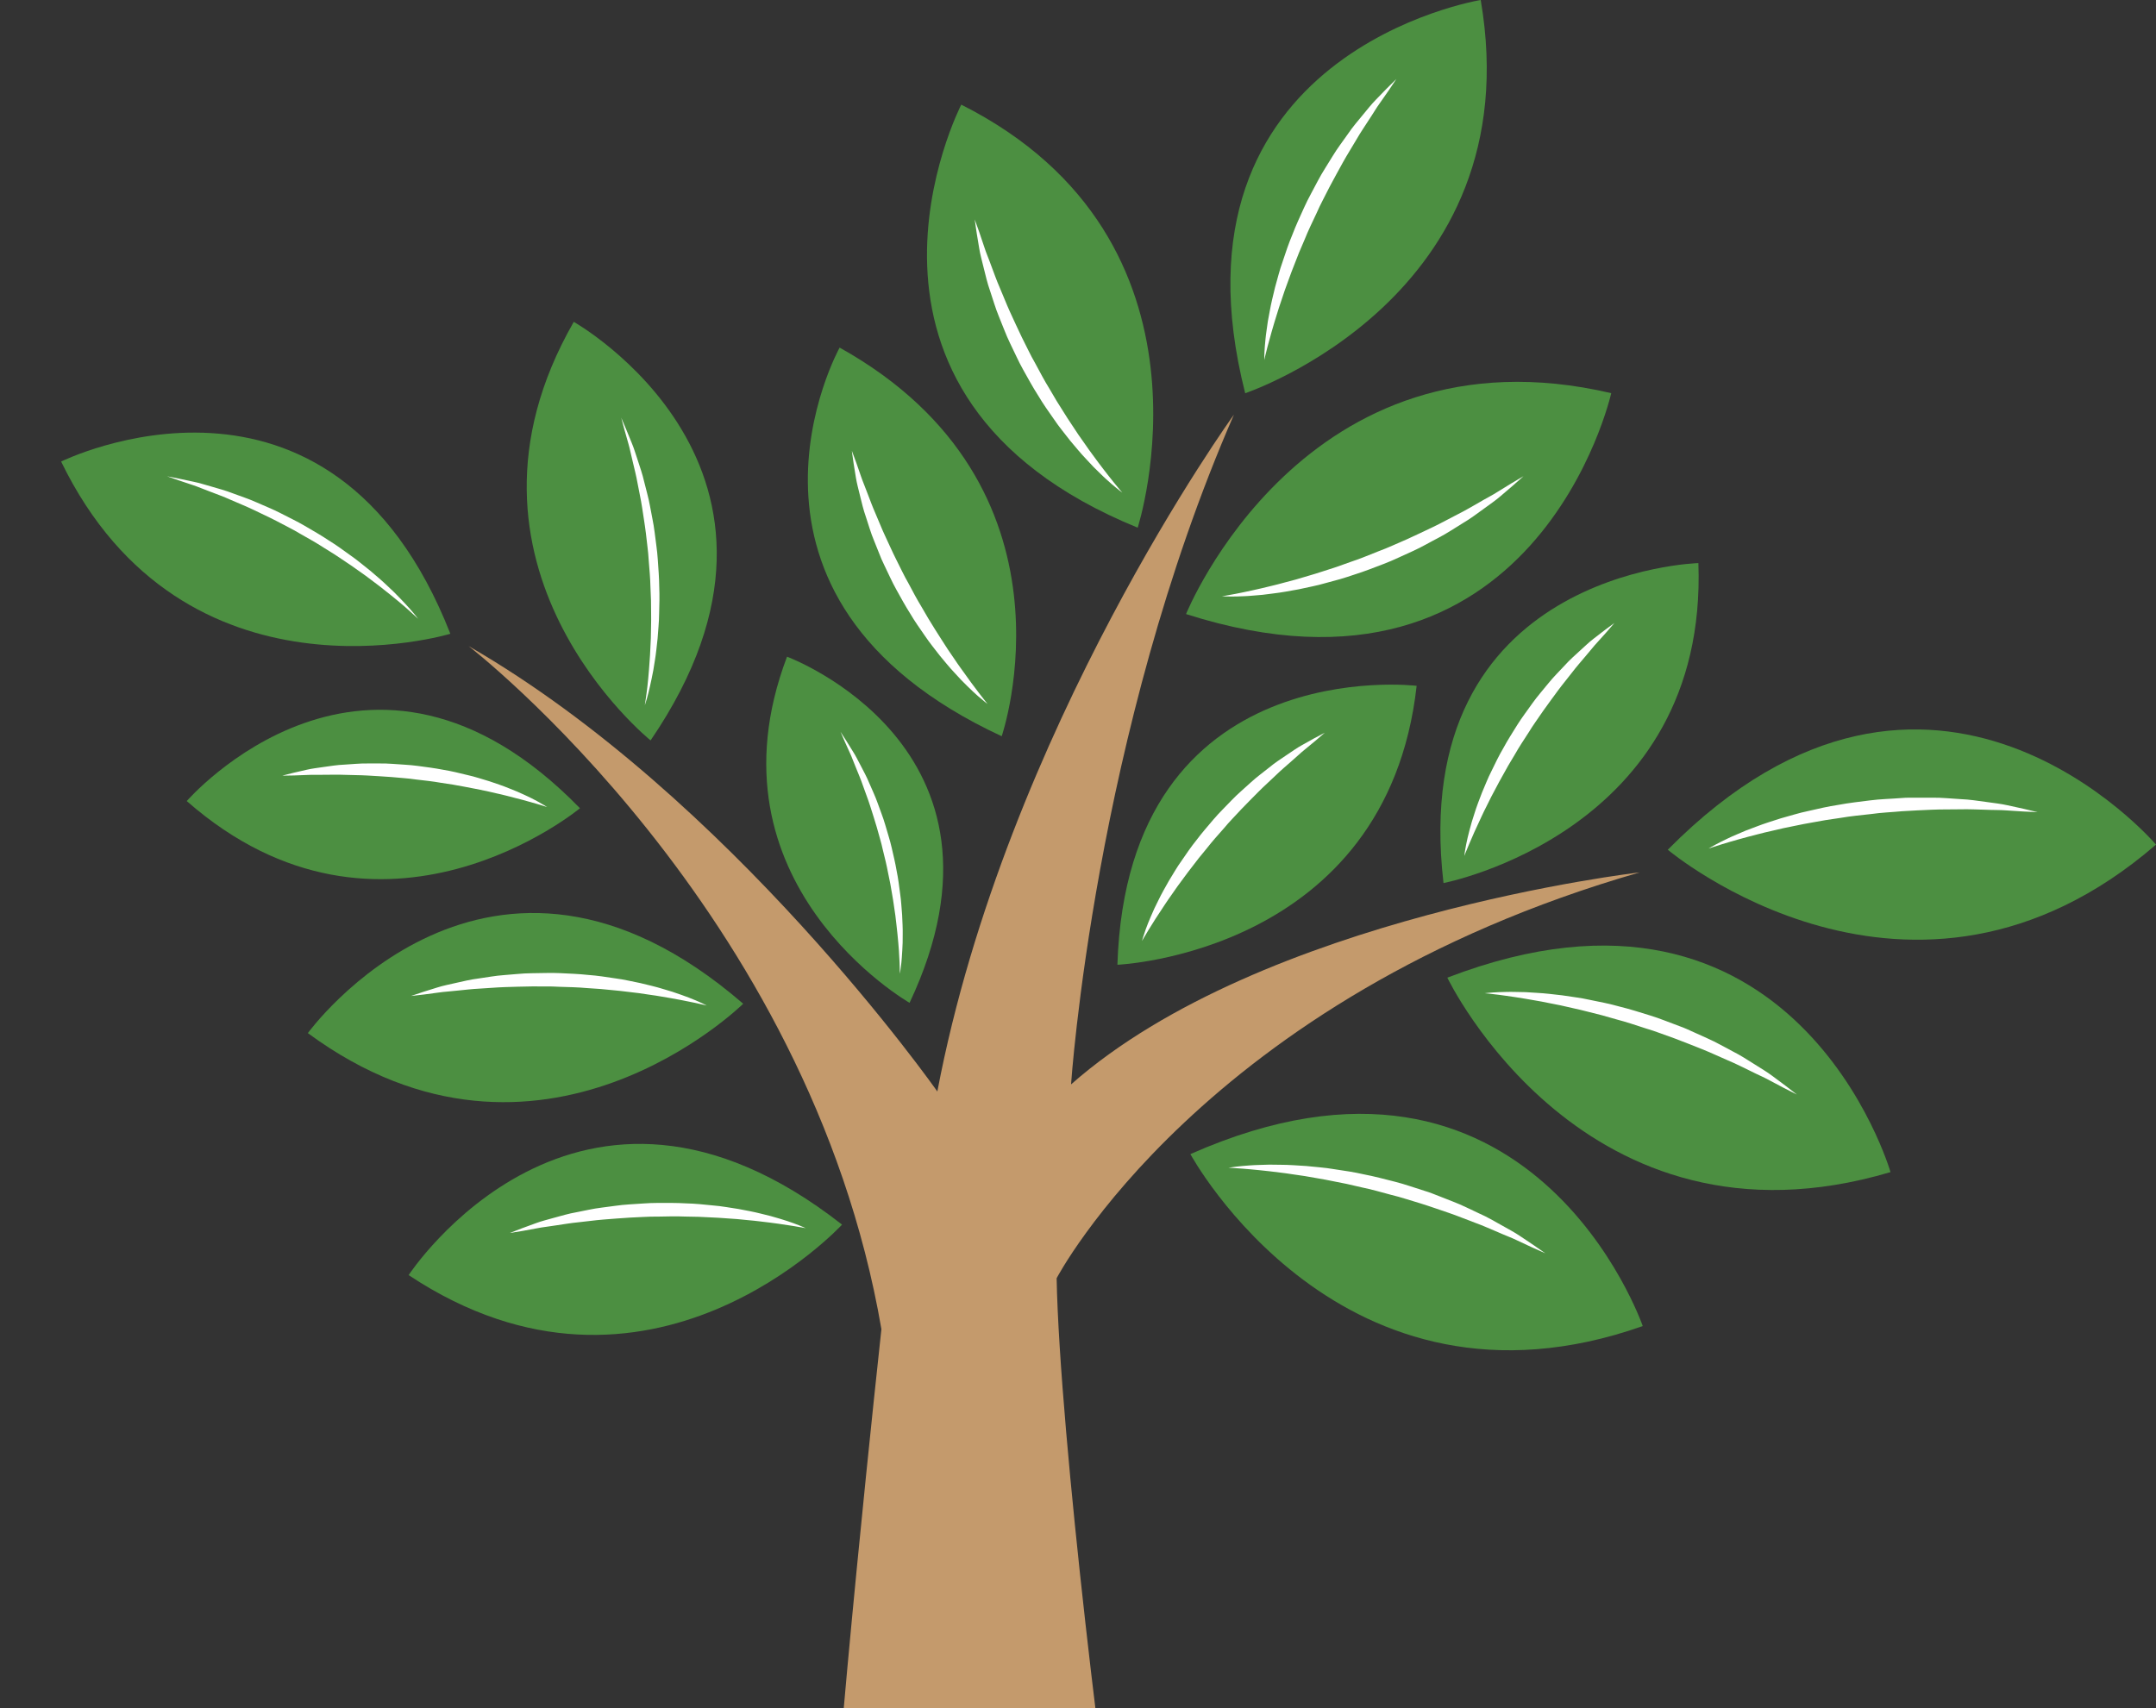 <?xml version="1.0" encoding="utf-8"?>
<!-- Generator: Adobe Illustrator 16.0.0, SVG Export Plug-In . SVG Version: 6.00 Build 0)  -->
<!DOCTYPE svg PUBLIC "-//W3C//DTD SVG 1.1//EN" "http://www.w3.org/Graphics/SVG/1.1/DTD/svg11.dtd">
<svg version="1.1" id="Layer_1" xmlns="http://www.w3.org/2000/svg" xmlns:xlink="http://www.w3.org/1999/xlink" x="0px" y="0px"
	 width="367.541px" height="291.251px" viewBox="-3.459 0 367.541 291.251" enable-background="new -3.459 0 367.541 291.251"
	 xml:space="preserve">
<rect x="-3.459" y="0" width="367.541" height="291.251" fill="#333333" stroke="none"/>
<g>
	<g>
		<path fill="#C49A6C" d="M188.689,330.109c-3.428-19.067-11.511-85.584-12.021-112.151c0,0,24.961-47.778,99.4-69.203
			c0,0-64.368,7.407-96.94,36.148c0,0,3.985-59.766,27.767-114.199c0,0-38.818,53.649-50.563,115.412
			c0,0-35.168-50.165-79.904-75.948c0,0,58.072,44.776,70.37,116.474c0,0-8.113,74.229-9.211,103.468H188.689z"/>
		<g>
			<path fill="#4C8F41" d="M140.088,208.816c0,0-32.916,35.806-73.885,8.608C66.203,217.425,94.924,173.441,140.088,208.816z"/>
			<g>
				<path fill="#FFFFFF" d="M133.899,209.422c0,0-3.156-0.627-7.887-1.164c-1.179-0.156-2.47-0.229-3.819-0.387
					c-1.36-0.076-2.785-0.223-4.267-0.277c-0.74-0.036-1.492-0.072-2.253-0.108c-0.762-0.014-1.532-0.029-2.31-0.044
					c-1.553-0.068-3.131-0.019-4.708,0.009c-1.579-0.029-3.153,0.118-4.706,0.167c-1.551,0.083-3.074,0.229-4.552,0.335
					c-1.478,0.116-2.895,0.33-4.25,0.463c-1.358,0.13-2.625,0.356-3.804,0.526c-1.173,0.2-2.271,0.296-3.221,0.492
					c-0.957,0.176-1.791,0.329-2.478,0.455c-1.381,0.238-2.182,0.354-2.182,0.354s0.741-0.304,2.057-0.802
					c0.662-0.242,1.465-0.536,2.387-0.874c0.922-0.346,1.996-0.607,3.16-0.937c1.166-0.317,2.426-0.698,3.792-0.933
					c1.362-0.253,2.79-0.609,4.294-0.785c1.503-0.169,3.051-0.455,4.64-0.542c1.589-0.077,3.201-0.257,4.819-0.251
					c1.617-0.001,3.234-0.022,4.824,0.072c1.592,0.036,3.151,0.203,4.658,0.358c1.51,0.113,2.952,0.407,4.324,0.6
					c1.364,0.26,2.654,0.491,3.828,0.794c1.18,0.266,2.248,0.566,3.188,0.853c0.944,0.266,1.75,0.566,2.416,0.794
					C133.172,209.078,133.899,209.422,133.899,209.422z"/>
			</g>
		</g>
		<g>
			<path fill="#4C8F41" d="M199.471,196.793c0,0,25.672,47.444,77.115,29.323C276.586,226.116,257.645,171.016,199.471,196.793z"/>
			<g>
				<path fill="#FFFFFF" d="M205.96,199.125c0,0,0.877-0.162,2.433-0.31c0.777-0.058,1.726-0.153,2.813-0.174
					c0.544-0.017,1.124-0.033,1.734-0.053c0.609,0.009,1.252,0.017,1.922,0.024c1.343,0,2.791,0.11,4.326,0.207
					c1.524,0.172,3.152,0.255,4.805,0.546c1.66,0.245,3.379,0.495,5.099,0.889c1.733,0.33,3.464,0.794,5.201,1.235
					c1.74,0.431,3.422,1.06,5.108,1.573c0.848,0.247,1.658,0.581,2.461,0.896c0.805,0.316,1.599,0.627,2.38,0.935
					c1.569,0.594,3.009,1.356,4.405,1.993c1.408,0.615,2.662,1.36,3.832,2.012c1.166,0.663,2.252,1.228,3.153,1.842
					c0.903,0.605,1.691,1.132,2.339,1.567c1.287,0.88,2.006,1.398,2.006,1.398s-0.822-0.352-2.235-0.997
					c-0.702-0.328-1.554-0.726-2.531-1.183c-0.964-0.478-2.116-0.886-3.321-1.427c-1.22-0.511-2.518-1.106-3.941-1.62
					c-1.422-0.519-2.885-1.142-4.443-1.67c-1.563-0.52-3.158-1.098-4.807-1.609c-1.658-0.476-3.313-1.063-5.021-1.464
					c-1.69-0.457-3.378-0.938-5.067-1.286c-0.842-0.194-1.676-0.386-2.5-0.576c-0.83-0.166-1.649-0.329-2.457-0.489
					c-1.609-0.342-3.186-0.563-4.67-0.845c-1.496-0.191-2.906-0.456-4.219-0.599c-1.311-0.166-2.515-0.312-3.586-0.414
					c-1.07-0.113-2.007-0.184-2.779-0.252c-0.774-0.052-1.383-0.094-1.799-0.122C206.182,199.136,205.96,199.125,205.96,199.125z"/>
			</g>
		</g>
		<g>
			<path fill="#4C8F41" d="M243.275,166.706c0,0,23.262,48.672,75.549,33.155C318.825,199.86,302.671,143.879,243.275,166.706z"/>
			<g>
				<path fill="#FFFFFF" d="M249.641,169.361c0,0,0.885-0.118,2.445-0.188c0.779-0.018,1.73-0.065,2.816-0.032
					c0.543,0.011,1.123,0.022,1.734,0.035c0.609,0.038,1.25,0.078,1.918,0.12c1.342,0.068,2.781,0.25,4.311,0.424
					c1.515,0.247,3.136,0.412,4.771,0.785c1.646,0.328,3.351,0.664,5.048,1.144c1.715,0.417,3.42,0.967,5.131,1.495
					c1.717,0.518,3.365,1.23,5.023,1.827c0.833,0.288,1.625,0.663,2.413,1.02c0.787,0.355,1.565,0.707,2.33,1.052
					c1.538,0.672,2.938,1.507,4.301,2.211c1.375,0.687,2.589,1.493,3.726,2.201c1.129,0.721,2.188,1.339,3.057,1.998
					c0.872,0.65,1.632,1.216,2.258,1.682c1.241,0.943,1.934,1.498,1.934,1.498s-0.805-0.393-2.184-1.106
					c-0.686-0.363-1.516-0.803-2.468-1.309c-0.938-0.524-2.069-0.99-3.245-1.592c-1.193-0.57-2.459-1.23-3.855-1.815
					c-1.393-0.588-2.824-1.284-4.354-1.892c-1.534-0.597-3.1-1.254-4.721-1.848c-1.631-0.559-3.254-1.229-4.939-1.714
					c-1.666-0.541-3.326-1.106-4.997-1.539c-0.829-0.236-1.653-0.47-2.467-0.701c-0.821-0.207-1.631-0.411-2.429-0.613
					c-1.592-0.421-3.153-0.721-4.623-1.077c-1.484-0.267-2.881-0.601-4.184-0.81c-1.301-0.231-2.496-0.437-3.561-0.594
					c-1.064-0.166-1.996-0.284-2.764-0.392c-0.771-0.091-1.377-0.163-1.789-0.212C249.863,169.382,249.641,169.361,249.641,169.361z
					"/>
			</g>
		</g>
		<g>
			<path fill="#4C8F41" d="M280.854,144.892c0,0,41.592,35.099,83.229-0.873C364.082,144.02,325.992,99.25,280.854,144.892z"/>
			<g>
				<path fill="#FFFFFF" d="M287.809,144.692c0,0,0.764-0.474,2.17-1.187c0.709-0.339,1.563-0.777,2.578-1.197
					c0.504-0.215,1.043-0.445,1.609-0.687c0.576-0.218,1.182-0.446,1.814-0.685c1.262-0.494,2.662-0.923,4.139-1.398
					c1.496-0.399,3.055-0.921,4.714-1.256c1.649-0.381,3.354-0.779,5.114-1.043c1.75-0.328,3.546-0.53,5.34-0.756
					c1.793-0.236,3.605-0.265,5.377-0.406c0.886-0.08,1.77-0.063,2.643-0.063c0.87,0,1.731,0,2.577,0
					c1.692-0.021,3.326,0.165,4.872,0.247c1.549,0.06,3,0.297,4.339,0.476c1.339,0.193,2.567,0.322,3.64,0.567
					c1.072,0.234,2.006,0.438,2.774,0.607c1.533,0.352,2.4,0.573,2.4,0.573s-0.903-0.028-2.468-0.114
					c-0.779-0.05-1.727-0.11-2.812-0.181c-1.081-0.093-2.313-0.054-3.644-0.118c-1.334-0.03-2.772-0.112-4.299-0.071
					c-1.525,0.037-3.131-0.009-4.789,0.067c-1.658,0.087-3.371,0.133-5.107,0.259c-1.732,0.164-3.503,0.221-5.254,0.476
					c-1.758,0.193-3.518,0.363-5.234,0.659c-0.861,0.128-1.716,0.256-2.56,0.381c-0.841,0.15-1.671,0.299-2.487,0.444
					c-1.638,0.274-3.199,0.647-4.697,0.931c-1.477,0.37-2.897,0.643-4.183,0.992c-1.292,0.328-2.478,0.636-3.521,0.935
					c-1.047,0.289-1.953,0.567-2.703,0.79c-0.748,0.236-1.334,0.422-1.733,0.549C288.021,144.619,287.809,144.692,287.809,144.692z"
					/>
			</g>
		</g>
		<g>
			<path fill="#4C8F41" d="M242.621,150.576c0,0,45.115-8.671,43.449-54.561C286.07,96.015,236.438,97.351,242.621,150.576z"/>
			<g>
				<path fill="#FFFFFF" d="M246.167,145.95c0,0,0.078-0.751,0.335-2.049c0.143-0.644,0.295-1.437,0.546-2.32
					c0.229-0.893,0.515-1.893,0.88-2.967c0.334-1.086,0.781-2.23,1.247-3.447c0.521-1.188,0.996-2.484,1.651-3.745
					c0.617-1.277,1.254-2.604,2.013-3.89c0.709-1.314,1.529-2.59,2.329-3.879c0.799-1.29,1.739-2.484,2.588-3.71
					c0.859-1.221,1.854-2.31,2.735-3.421c0.889-1.107,1.881-2.066,2.76-3.021c0.865-0.97,1.798-1.778,2.631-2.547
					c0.841-0.76,1.584-1.481,2.32-2.039c0.728-0.562,1.362-1.052,1.886-1.456c1.053-0.794,1.666-1.228,1.666-1.228
					s-0.484,0.583-1.354,1.57c-0.438,0.485-0.969,1.076-1.578,1.755c-0.624,0.659-1.239,1.489-1.977,2.325
					c-0.714,0.858-1.52,1.755-2.291,2.771c-0.775,1.014-1.641,2.038-2.465,3.155c-0.814,1.124-1.677,2.266-2.513,3.456
					c-0.806,1.211-1.698,2.39-2.457,3.657c-0.802,1.241-1.624,2.47-2.336,3.737c-0.374,0.625-0.744,1.244-1.109,1.856
					c-0.348,0.623-0.69,1.237-1.028,1.843c-0.69,1.204-1.281,2.408-1.895,3.527c-0.545,1.148-1.126,2.211-1.588,3.224
					C247.245,143.132,246.167,145.95,246.167,145.95z"/>
			</g>
		</g>
		<g>
			<path fill="#4C8F41" d="M198.729,104.708c0,0,20.114-49.904,72.484-37.668C271.213,67.04,258.514,123.786,198.729,104.708z"/>
			<g>
				<path fill="#FFFFFF" d="M204.843,101.672c0,0,0.218-0.034,0.625-0.1c0.404-0.074,0.998-0.183,1.753-0.322
					c0.752-0.154,1.664-0.329,2.704-0.561c1.041-0.221,2.208-0.501,3.478-0.813c1.271-0.291,2.628-0.708,4.076-1.067
					c1.428-0.445,2.949-0.841,4.494-1.36c0.773-0.25,1.561-0.503,2.356-0.76c0.788-0.281,1.586-0.565,2.39-0.853
					c1.622-0.533,3.223-1.201,4.832-1.842c1.631-0.59,3.189-1.354,4.764-2.011c1.56-0.694,3.063-1.441,4.539-2.13
					c1.469-0.701,2.836-1.479,4.174-2.149c1.34-0.667,2.546-1.402,3.688-2.042c1.122-0.669,2.208-1.201,3.1-1.781
					c0.908-0.56,1.701-1.048,2.353-1.45c1.315-0.794,2.085-1.234,2.085-1.234s-0.646,0.594-1.811,1.607
					c-0.586,0.502-1.299,1.11-2.116,1.81c-0.813,0.709-1.817,1.389-2.886,2.174c-1.075,0.773-2.219,1.652-3.531,2.419
					c-1.299,0.785-2.628,1.699-4.1,2.466c-1.477,0.758-2.953,1.645-4.547,2.355c-1.598,0.697-3.181,1.505-4.84,2.13
					c-1.656,0.63-3.304,1.286-4.97,1.807c-0.827,0.277-1.647,0.55-2.47,0.789c-0.824,0.225-1.64,0.445-2.44,0.663
					c-1.591,0.475-3.183,0.739-4.661,1.079c-1.498,0.27-2.908,0.538-4.229,0.69c-0.658,0.083-1.288,0.163-1.887,0.238
					c-0.603,0.051-1.174,0.099-1.711,0.144c-1.07,0.101-2.013,0.111-2.783,0.141C205.723,101.735,204.843,101.672,204.843,101.672z"
					/>
			</g>
		</g>
		<g>
			<path fill="#4C8F41" d="M187.029,164.507c0,0,45.9-1.931,51.013-47.564C238.043,116.942,188.755,110.951,187.029,164.507z"/>
			<g>
				<path fill="#FFFFFF" d="M191.219,160.454c0,0,0.188-0.73,0.633-1.977c0.236-0.615,0.504-1.377,0.883-2.215
					c0.358-0.85,0.787-1.798,1.308-2.805c0.491-1.024,1.101-2.091,1.741-3.225c0.689-1.1,1.351-2.313,2.185-3.461
					c0.8-1.173,1.624-2.392,2.564-3.551c0.895-1.195,1.894-2.336,2.875-3.494c0.979-1.158,2.086-2.201,3.106-3.289
					c1.029-1.081,2.174-2.011,3.209-2.98c1.043-0.964,2.166-1.766,3.176-2.582c0.998-0.832,2.041-1.495,2.978-2.132
					c0.944-0.628,1.785-1.231,2.595-1.675c0.803-0.449,1.504-0.84,2.08-1.162c1.159-0.63,1.829-0.969,1.829-0.969
					s-0.565,0.506-1.569,1.353c-0.504,0.417-1.117,0.923-1.819,1.503c-0.714,0.561-1.445,1.292-2.298,2.011
					c-0.832,0.743-1.76,1.511-2.674,2.403c-0.916,0.89-1.922,1.775-2.901,2.757c-0.972,0.991-1.993,1.994-2.995,3.049
					c-0.977,1.077-2.032,2.113-2.969,3.256c-0.976,1.108-1.969,2.203-2.861,3.352c-0.461,0.563-0.918,1.121-1.371,1.672
					c-0.436,0.565-0.865,1.123-1.289,1.671c-0.859,1.091-1.621,2.193-2.393,3.209c-0.709,1.057-1.44,2.021-2.047,2.955
					C192.699,157.825,191.219,160.454,191.219,160.454z"/>
			</g>
		</g>
		<g>
			<path fill="#4C8F41" d="M208.814,67.051c0,0,48.818-16.332,40.15-67.051C248.965,0,194.041,8.857,208.814,67.051z"/>
			<g>
				<path fill="#FFFFFF" d="M212.066,61.386c0,0-0.015-0.845,0.095-2.32c0.071-0.734,0.131-1.635,0.286-2.652
					c0.072-0.511,0.148-1.054,0.229-1.627c0.106-0.567,0.218-1.166,0.333-1.79c0.219-1.253,0.553-2.586,0.895-4.002
					c0.408-1.395,0.75-2.899,1.295-4.393c0.5-1.509,1.016-3.07,1.667-4.609c0.593-1.562,1.313-3.098,2.011-4.646
					c0.693-1.55,1.559-3.016,2.316-4.501c0.771-1.481,1.707-2.841,2.516-4.206c0.818-1.362,1.77-2.577,2.598-3.771
					c0.811-1.208,1.719-2.249,2.521-3.229c0.814-0.974,1.523-1.891,2.251-2.624c0.717-0.738,1.343-1.383,1.856-1.912
					c1.041-1.048,1.647-1.629,1.647-1.629s-0.461,0.712-1.291,1.926c-0.419,0.601-0.929,1.331-1.513,2.168
					c-0.604,0.82-1.172,1.829-1.872,2.863c-0.673,1.055-1.443,2.165-2.155,3.407c-0.716,1.239-1.534,2.502-2.286,3.864
					c-0.741,1.369-1.539,2.764-2.291,4.211c-0.718,1.465-1.536,2.91-2.192,4.433c-0.705,1.5-1.436,2.988-2.039,4.505
					c-0.32,0.751-0.639,1.495-0.952,2.23c-0.292,0.745-0.58,1.481-0.864,2.205c-0.585,1.443-1.054,2.872-1.563,4.209
					c-0.43,1.36-0.909,2.63-1.264,3.827c-0.373,1.193-0.71,2.29-0.984,3.271c-0.284,0.978-0.508,1.839-0.701,2.547
					c-0.18,0.713-0.32,1.271-0.416,1.653C212.113,61.181,212.066,61.386,212.066,61.386z"/>
			</g>
		</g>
		<g>
			<path fill="#4C8F41" d="M190.486,89.977c0,0,15.869-48.971-30.074-72.134C160.412,17.844,134.901,67.282,190.486,89.977z"/>
			<g>
				<path fill="#FFFFFF" d="M187.863,83.996c0,0-0.688-0.491-1.811-1.455c-0.548-0.493-1.236-1.077-1.962-1.806
					c-0.368-0.361-0.76-0.746-1.172-1.152c-0.395-0.423-0.809-0.867-1.242-1.331c-0.878-0.92-1.751-1.98-2.688-3.098
					c-0.879-1.157-1.887-2.327-2.765-3.651c-0.917-1.298-1.866-2.641-2.717-4.079c-0.904-1.404-1.711-2.897-2.542-4.378
					c-0.834-1.479-1.499-3.044-2.244-4.538c-0.733-1.501-1.27-3.061-1.888-4.522c-0.609-1.467-1.021-2.955-1.49-4.33
					c-0.49-1.37-0.788-2.718-1.1-3.947c-0.298-1.232-0.615-2.349-0.773-3.37c-0.168-1.016-0.314-1.9-0.435-2.63
					c-0.225-1.459-0.332-2.292-0.332-2.292s0.299,0.794,0.783,2.184c0.234,0.694,0.518,1.538,0.844,2.505
					c0.302,0.972,0.775,2.027,1.191,3.206c0.448,1.168,0.884,2.446,1.46,3.758c0.571,1.312,1.102,2.72,1.75,4.135
					c0.66,1.41,1.308,2.88,2.025,4.345c0.752,1.448,1.428,2.965,2.262,4.397c0.788,1.458,1.551,2.93,2.413,4.316
					c0.414,0.703,0.824,1.401,1.229,2.092c0.426,0.677,0.847,1.347,1.261,2.005c0.813,1.328,1.684,2.554,2.457,3.758
					c0.839,1.153,1.576,2.294,2.328,3.29c0.737,1.009,1.419,1.932,2.045,2.736c0.618,0.81,1.179,1.5,1.633,2.077
					c0.468,0.567,0.833,1.013,1.083,1.316C187.725,83.836,187.863,83.996,187.863,83.996z"/>
			</g>
		</g>
		<g>
			<path fill="#4C8F41" d="M167.303,125.538c0,0,14.689-42.68-27.628-66.268C139.675,59.27,116.099,101.755,167.303,125.538z"/>
			<g>
				<path fill="#FFFFFF" d="M164.892,120.035c0,0-0.63-0.462-1.659-1.364c-0.504-0.459-1.132-1.008-1.8-1.686
					c-0.68-0.667-1.437-1.433-2.213-2.313c-0.808-0.854-1.607-1.841-2.468-2.877c-0.812-1.069-1.727-2.163-2.542-3.384
					c-0.834-1.208-1.721-2.443-2.5-3.778c-0.827-1.304-1.585-2.677-2.342-4.051c-0.77-1.367-1.39-2.812-2.072-4.195
					c-0.349-0.689-0.639-1.398-0.913-2.104c-0.281-0.702-0.559-1.396-0.832-2.078c-0.578-1.351-0.944-2.731-1.378-4.004
					c-0.449-1.268-0.737-2.511-1.016-3.651c-0.276-1.141-0.557-2.175-0.709-3.116c-0.151-0.94-0.283-1.761-0.391-2.436
					c-0.202-1.35-0.294-2.122-0.294-2.122s0.285,0.731,0.745,2.012c0.222,0.64,0.492,1.417,0.801,2.308
					c0.296,0.893,0.734,1.868,1.126,2.953c0.414,1.079,0.841,2.251,1.375,3.461c0.536,1.208,1.02,2.51,1.638,3.809
					c0.615,1.301,1.206,2.66,1.884,4.006c0.689,1.341,1.32,2.736,2.091,4.061c0.715,1.353,1.431,2.706,2.217,3.993
					c0.379,0.65,0.756,1.298,1.127,1.936c0.388,0.63,0.771,1.251,1.147,1.863c0.751,1.226,1.531,2.376,2.236,3.494
					c0.765,1.073,1.427,2.139,2.109,3.068C162.916,117.619,164.892,120.035,164.892,120.035z"/>
			</g>
		</g>
		<g>
			<path fill="#4C8F41" d="M123.237,171.153c0,0-34.617,34.164-74.216,5.008C49.021,176.161,79.847,133.625,123.237,171.153z"/>
			<g>
				<path fill="#FFFFFF" d="M117.027,171.458c0,0-3.122-0.779-7.821-1.546c-1.17-0.214-2.456-0.349-3.796-0.572
					c-1.355-0.142-2.771-0.357-4.249-0.484c-0.737-0.071-1.486-0.145-2.245-0.217c-0.76-0.052-1.529-0.104-2.305-0.156
					c-1.548-0.144-3.126-0.17-4.704-0.219c-1.576-0.105-3.155-0.035-4.708-0.063c-1.554,0.008-3.082,0.079-4.563,0.113
					c-1.481,0.044-2.907,0.188-4.268,0.256c-1.362,0.063-2.639,0.228-3.825,0.34c-1.181,0.144-2.283,0.186-3.241,0.335
					c-0.964,0.129-1.805,0.241-2.497,0.334c-1.391,0.171-2.196,0.249-2.196,0.249s0.754-0.268,2.093-0.702
					c0.672-0.21,1.489-0.465,2.426-0.757c0.938-0.301,2.023-0.51,3.202-0.782c1.18-0.261,2.457-0.581,3.833-0.747
					c1.373-0.186,2.816-0.473,4.327-0.574c1.51-0.097,3.069-0.307,4.661-0.316c1.591,0,3.209-0.101,4.825-0.017
					c1.616,0.078,3.232,0.134,4.815,0.307c1.588,0.113,3.137,0.356,4.635,0.585c1.503,0.188,2.929,0.55,4.29,0.809
					c1.35,0.326,2.626,0.619,3.784,0.979c1.166,0.323,2.218,0.675,3.143,1.007c0.93,0.312,1.72,0.651,2.374,0.91
					C116.317,171.078,117.027,171.458,117.027,171.458z"/>
			</g>
		</g>
		<g>
			<path fill="#4C8F41" d="M95.409,137.817c0,0-33.72,28.011-67.032-1.224C28.377,136.594,59.337,100.771,95.409,137.817z"/>
			<g>
				<path fill="#FFFFFF" d="M89.808,137.612c0,0-2.759-0.906-6.924-1.929c-1.036-0.275-2.181-0.488-3.367-0.786
					c-1.206-0.228-2.461-0.522-3.777-0.747c-0.656-0.119-1.323-0.24-1.998-0.362c-0.678-0.103-1.364-0.208-2.056-0.313
					c-1.377-0.246-2.792-0.392-4.202-0.556c-1.404-0.217-2.826-0.276-4.217-0.422c-1.394-0.112-2.77-0.173-4.101-0.26
					c-1.333-0.078-2.622-0.064-3.849-0.115c-1.227-0.053-2.385-0.011-3.459-0.009c-1.071,0.031-2.064-0.025-2.936,0.029
					c-0.876,0.033-1.64,0.062-2.27,0.086c-1.264,0.033-1.994,0.032-1.994,0.032s0.697-0.192,1.931-0.491
					c0.617-0.146,1.368-0.33,2.235-0.515c0.865-0.204,1.855-0.317,2.935-0.477c1.081-0.15,2.252-0.347,3.502-0.396
					c1.248-0.066,2.568-0.22,3.934-0.198c1.365,0.027,2.784-0.048,4.216,0.065c1.43,0.122,2.894,0.154,4.34,0.354
					c1.447,0.195,2.896,0.373,4.306,0.65c1.419,0.225,2.792,0.569,4.12,0.894c1.336,0.286,2.588,0.729,3.79,1.073
					c1.188,0.401,2.311,0.771,3.321,1.19c1.021,0.386,1.937,0.791,2.74,1.168c0.81,0.357,1.491,0.731,2.055,1.021
					C89.204,137.208,89.808,137.612,89.808,137.612z"/>
			</g>
		</g>
		<g>
			<path fill="#4C8F41" d="M73.314,108.068c0,0-45.398,13.783-66.353-29.367C6.961,78.701,52.886,55.969,73.314,108.068z"/>
			<g>
				<path fill="#FFFFFF" d="M67.813,105.512c0,0-0.564-0.542-1.58-1.45c-0.514-0.448-1.125-1.003-1.861-1.601
					c-0.727-0.606-1.563-1.271-2.477-1.991c-0.9-0.735-1.937-1.457-2.987-2.272c-1.098-0.754-2.213-1.604-3.43-2.395
					c-0.603-0.403-1.216-0.813-1.836-1.227c-0.633-0.395-1.273-0.794-1.919-1.196c-1.274-0.833-2.628-1.579-3.971-2.345
					c-1.32-0.806-2.722-1.461-4.059-2.188c-1.35-0.701-2.716-1.316-4.02-1.953c-1.307-0.629-2.617-1.133-3.832-1.677
					c-1.214-0.551-2.402-0.967-3.487-1.389c-1.094-0.393-2.073-0.838-2.975-1.126c-0.9-0.3-1.684-0.562-2.33-0.778
					c-1.292-0.438-2.028-0.709-2.028-0.709s0.767,0.139,2.106,0.417c0.67,0.144,1.483,0.316,2.416,0.516
					c0.939,0.183,1.963,0.515,3.095,0.834c1.127,0.332,2.364,0.656,3.619,1.149c1.26,0.479,2.623,0.904,3.966,1.508
					c1.339,0.608,2.766,1.151,4.14,1.863c1.366,0.724,2.802,1.372,4.152,2.179c1.357,0.794,2.723,1.569,4.01,2.431
					c1.316,0.814,2.549,1.707,3.74,2.574c1.214,0.833,2.289,1.773,3.354,2.599c1.024,0.879,2.006,1.691,2.854,2.509
					c0.871,0.79,1.632,1.555,2.291,2.246c0.669,0.681,1.221,1.307,1.683,1.811C67.352,104.88,67.813,105.512,67.813,105.512z"/>
			</g>
		</g>
		<g>
			<path fill="#4C8F41" d="M107.448,126.251c0,0-36.953-29.755-13.094-71.37C94.353,54.881,139,80.032,107.448,126.251z"/>
			<g>
				<path fill="#FFFFFF" d="M106.463,120.266c0,0,0.13-0.772,0.308-2.122c0.081-0.678,0.196-1.495,0.275-2.439
					c0.092-0.942,0.171-2.007,0.251-3.168c0.1-1.158,0.113-2.421,0.196-3.748c0.005-1.332,0.08-2.732,0.047-4.183
					c-0.007-0.726-0.014-1.462-0.021-2.208c-0.031-0.745-0.061-1.499-0.092-2.26c-0.029-1.522-0.174-3.062-0.298-4.603
					c-0.077-1.544-0.326-3.073-0.477-4.586c-0.181-1.51-0.442-2.986-0.649-4.421c-0.216-1.434-0.538-2.8-0.772-4.111
					c-0.229-1.313-0.554-2.528-0.817-3.663c-0.291-1.126-0.475-2.185-0.745-3.092c-0.258-0.912-0.483-1.708-0.669-2.363
					c-0.366-1.313-0.556-2.075-0.556-2.075s0.318,0.712,0.841,1.976c0.259,0.634,0.574,1.404,0.935,2.287
					c0.377,0.879,0.68,1.912,1.053,3.027c0.361,1.118,0.789,2.322,1.087,3.638c0.314,1.31,0.73,2.677,0.988,4.126
					c0.25,1.45,0.606,2.935,0.791,4.471c0.172,1.536,0.444,3.088,0.538,4.658c0.107,1.568,0.236,3.135,0.249,4.682
					c0.068,1.547,0.024,3.068-0.021,4.54c-0.005,1.473-0.177,2.892-0.259,4.235c-0.15,1.341-0.269,2.61-0.466,3.771
					c-0.162,1.164-0.365,2.224-0.566,3.157c-0.185,0.937-0.392,1.744-0.548,2.41C106.725,119.528,106.463,120.266,106.463,120.266z"
					/>
			</g>
		</g>
		<g>
			<path fill="#4C8F41" d="M151.6,170.998c0,0-35.543-20.311-20.892-59.021C130.709,111.977,172.178,127.316,151.6,170.998z"/>
			<g>
				<path fill="#FFFFFF" d="M149.945,166.033c0,0-0.003-0.676-0.047-1.851c-0.043-1.176-0.151-2.85-0.357-4.846
					c-0.079-0.999-0.248-2.074-0.362-3.215c-0.183-1.134-0.316-2.335-0.544-3.564c-0.106-0.615-0.214-1.241-0.324-1.875
					c-0.128-0.63-0.259-1.268-0.39-1.91c-0.233-1.291-0.568-2.58-0.884-3.874c-0.274-1.304-0.693-2.571-1.027-3.838
					c-0.36-1.261-0.776-2.482-1.146-3.678c-0.377-1.191-0.831-2.313-1.204-3.398c-0.369-1.089-0.806-2.082-1.178-3.014
					c-0.396-0.922-0.689-1.803-1.036-2.541c-0.338-0.745-0.632-1.396-0.875-1.931c-0.481-1.075-0.739-1.703-0.739-1.703
					s0.376,0.559,1.005,1.56c0.312,0.503,0.691,1.112,1.125,1.813c0.448,0.695,0.855,1.53,1.33,2.429
					c0.467,0.901,1.002,1.867,1.441,2.946c0.452,1.072,0.999,2.18,1.419,3.379c0.414,1.201,0.926,2.418,1.293,3.703
					c0.357,1.287,0.804,2.573,1.099,3.899c0.305,1.323,0.627,2.642,0.848,3.961c0.269,1.31,0.434,2.615,0.593,3.877
					c0.194,1.257,0.235,2.491,0.344,3.649c0.05,1.164,0.116,2.263,0.099,3.28c0.015,1.017-0.021,1.947-0.073,2.771
					c-0.037,0.823-0.109,1.54-0.157,2.129C150.078,165.37,149.945,166.033,149.945,166.033z"/>
			</g>
		</g>
	</g>
	<g>
		<g>
			<path fill="#939598" d="M339.538,335.062L339.538,335.062c0-24.196-19.615-43.812-43.812-43.812H43.811
				C19.615,291.25,0,310.865,0,335.062l0,0c0,24.196,19.615,43.811,43.811,43.811h251.916
				C319.923,378.873,339.538,359.259,339.538,335.062z"/>
		</g>
		<g>
			<g>
				<path fill="#E6E7E8" d="M76.679,304.979v60.165h8.433v-10.844c0-3.44,1.373-6.564,3.61-8.869l6.258-5.126v-0.008
					c1.643-1.266,2.707-3.246,2.707-5.48s-1.063-4.215-2.707-5.479v-0.009l-6.258-5.126c-2.237-2.306-3.61-5.43-3.61-8.868v-10.354
					h-8.433V304.979z M93.553,334.816c0,1.81-1.466,3.275-3.275,3.275s-3.275-1.466-3.275-3.275c0-1.809,1.466-3.274,3.275-3.274
					C92.086,331.541,93.553,333.008,93.553,334.816z"/>
				<g>
					<path fill="#E6E7E8" d="M73.89,322.392h-4.361c-1.454,0-2.633,1.179-2.633,2.633v19.583c0,1.454,1.179,2.632,2.633,2.632h4.361
						V322.392z"/>
					<path fill="#E6E7E8" d="M97.77,328.008v0.091c1.735,1.797,2.707,4.178,2.707,6.718s-0.972,4.921-2.707,6.718v0.083
						l-1.022,0.846l-5.834,4.778h9.788c1.454,0,2.633-1.179,2.633-2.632v-19.583c0-1.454-1.179-2.633-2.633-2.633h-9.788
						L97.77,328.008z"/>
				</g>
				<g>
					<path fill="#E6E7E8" d="M94.154,298.742v2.941c0,3.222-2.612,5.833-5.833,5.833h-15.14c-3.222,0-5.833-2.612-5.833-5.833
						v-2.941c0-3.222,2.612-5.833,5.833-5.833h15.14C91.543,292.909,94.154,295.52,94.154,298.742z"/>
					<path fill="#E6E7E8" d="M94.154,368.44v2.941c0,3.222-2.612,5.833-5.833,5.833h-15.14c-3.222,0-5.833-2.612-5.833-5.833v-2.941
						c0-3.222,2.612-5.833,5.833-5.833h15.14C91.543,362.607,94.154,365.219,94.154,368.44z"/>
				</g>
			</g>
			<g>
				<path fill="#E6E7E8" d="M262.859,365.144v-60.165h-8.434v10.845c0,3.44-1.373,6.564-3.609,8.869l-6.258,5.126v0.008
					c-1.644,1.266-2.707,3.246-2.707,5.48s1.063,4.215,2.707,5.479v0.009l6.258,5.126c2.236,2.306,3.609,5.43,3.609,8.868v10.354
					L262.859,365.144L262.859,365.144z M245.986,335.308c0-1.81,1.466-3.275,3.274-3.275c1.81,0,3.275,1.466,3.275,3.275
					c0,1.809-1.466,3.274-3.275,3.274C247.452,338.583,245.986,337.116,245.986,335.308z"/>
				<g>
					<path fill="#E6E7E8" d="M265.648,347.732h4.36c1.454,0,2.634-1.179,2.634-2.633v-19.583c0-1.454-1.18-2.632-2.634-2.632h-4.36
						V347.732z"/>
					<path fill="#E6E7E8" d="M241.768,342.116v-0.091c-1.734-1.797-2.707-4.178-2.707-6.718s0.973-4.921,2.707-6.718v-0.083
						l1.022-0.846l5.834-4.778h-9.788c-1.454,0-2.633,1.179-2.633,2.632v19.583c0,1.454,1.179,2.633,2.633,2.633h9.788
						L241.768,342.116z"/>
				</g>
				<g>
					<path fill="#E6E7E8" d="M245.384,371.382v-2.941c0-3.222,2.612-5.833,5.833-5.833h15.141c3.222,0,5.832,2.612,5.832,5.833
						v2.941c0,3.222-2.611,5.833-5.832,5.833h-15.141C247.996,377.216,245.384,374.603,245.384,371.382z"/>
					<path fill="#E6E7E8" d="M245.384,301.683v-2.941c0-3.222,2.612-5.833,5.833-5.833h15.141c3.222,0,5.832,2.612,5.832,5.833
						v2.941c0,3.222-2.611,5.833-5.832,5.833h-15.141C247.996,307.517,245.384,304.905,245.384,301.683z"/>
				</g>
			</g>
		</g>
	</g>
</g>
</svg>
